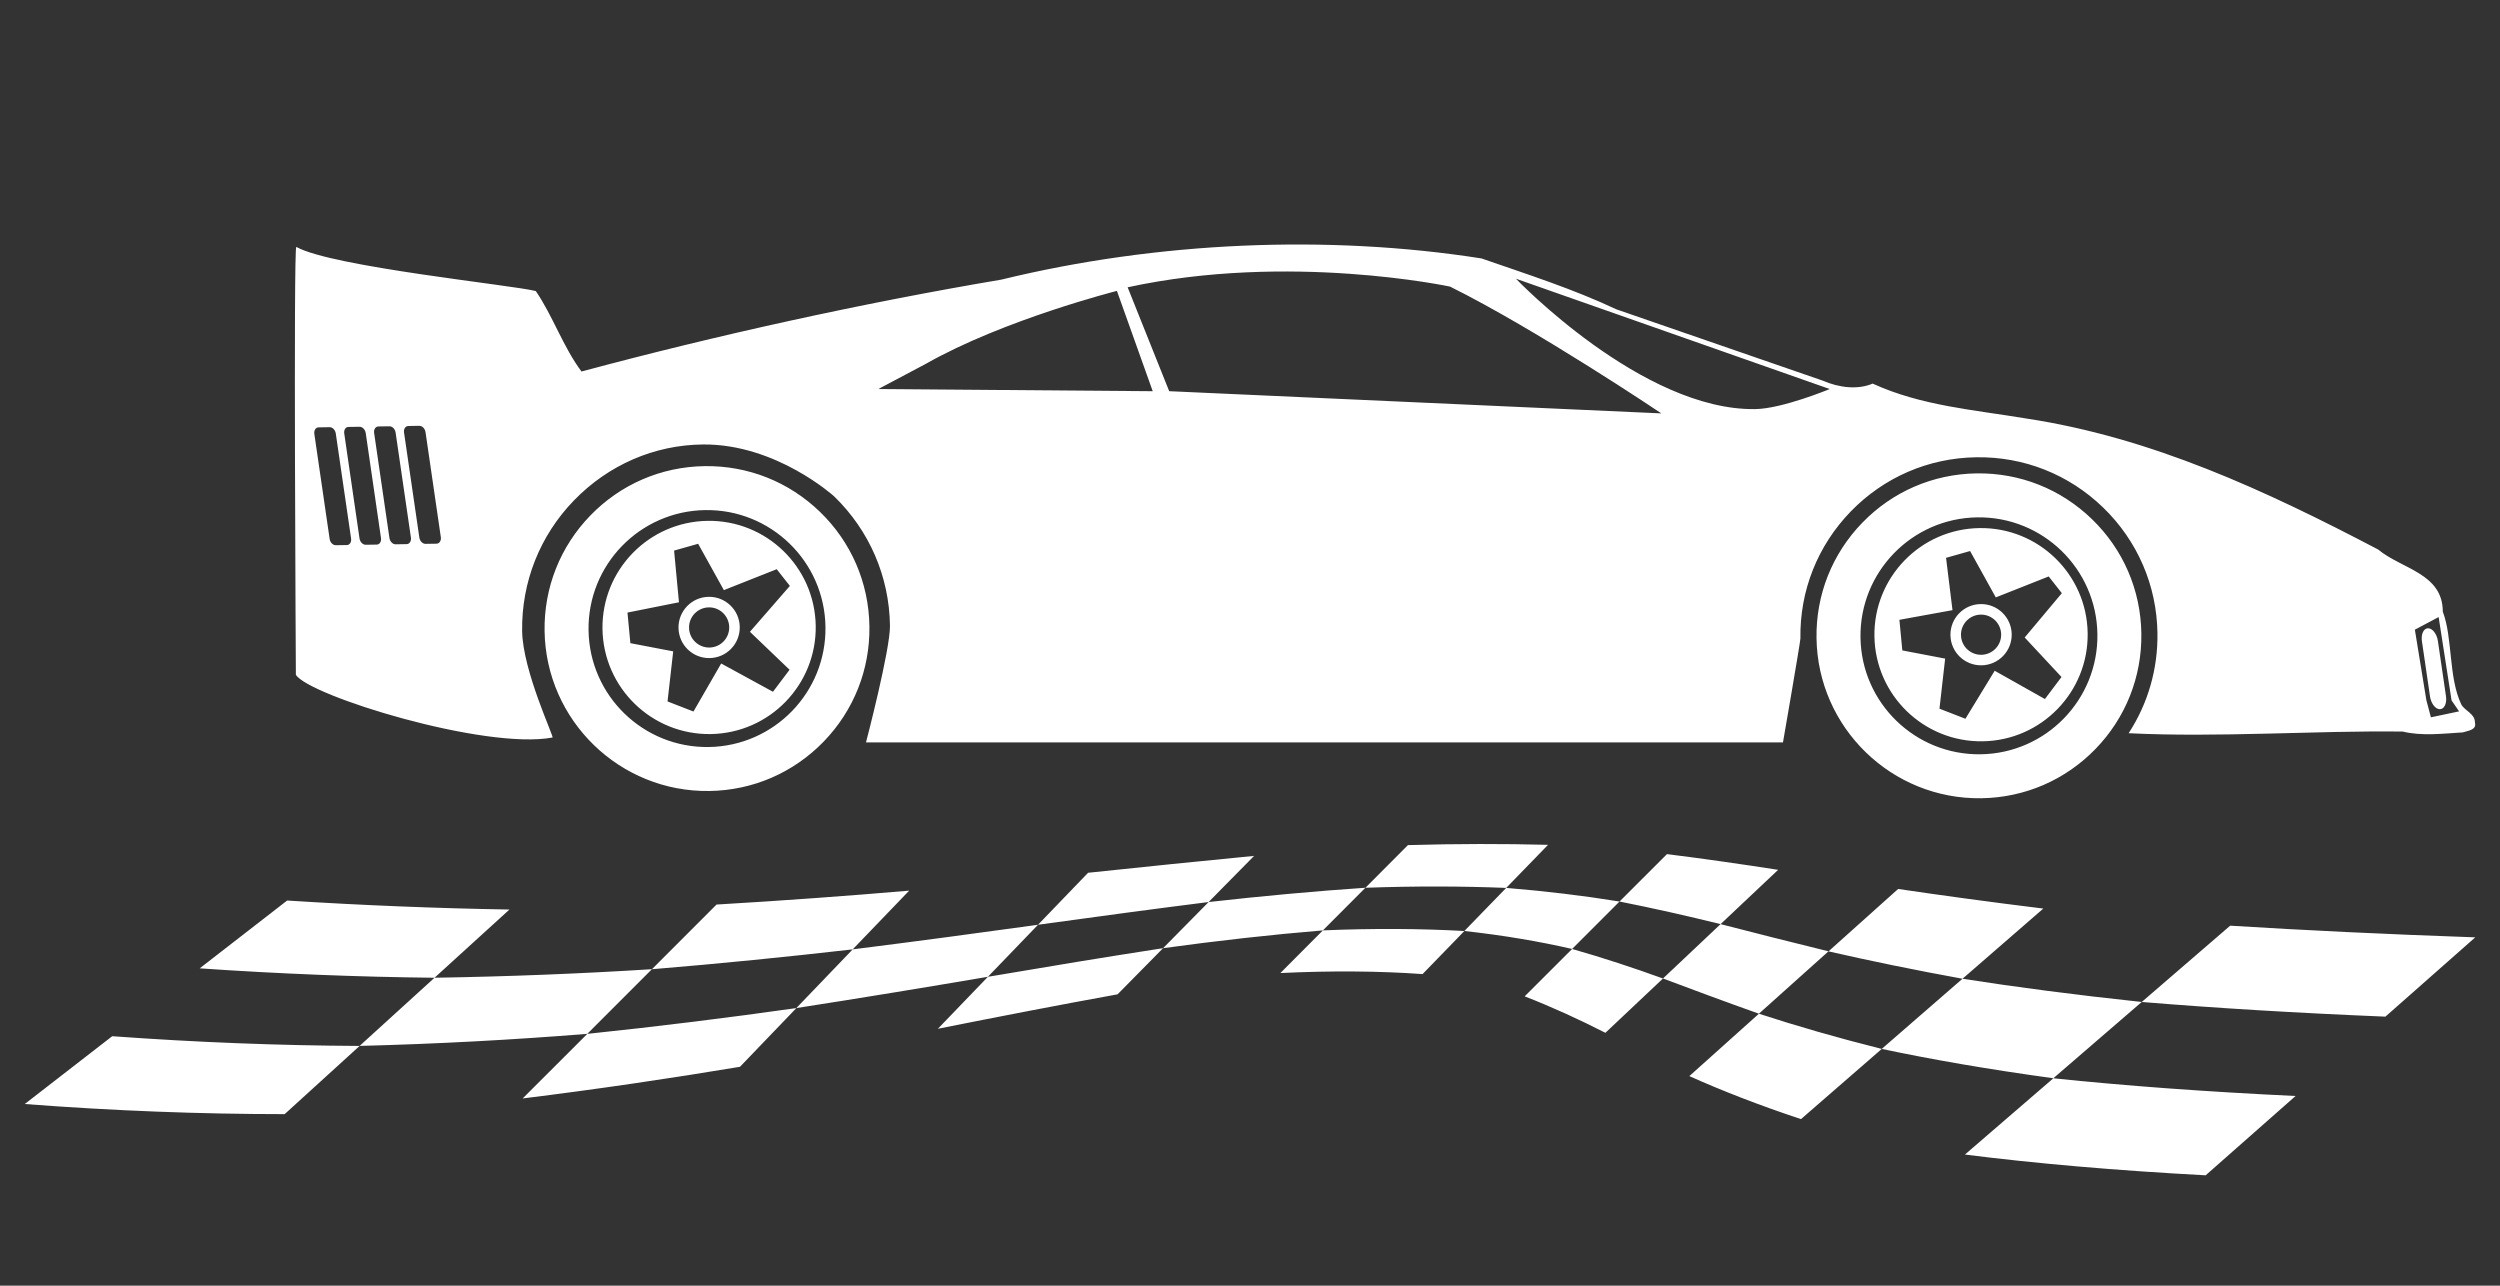 <?xml version="1.0" encoding="utf-8"?>
<!-- Generator: Adobe Illustrator 16.0.0, SVG Export Plug-In . SVG Version: 6.00 Build 0)  -->
<!DOCTYPE svg PUBLIC "-//W3C//DTD SVG 1.1//EN" "http://www.w3.org/Graphics/SVG/1.1/DTD/svg11.dtd">
<svg version="1.1" id="Layer_1" xmlns="http://www.w3.org/2000/svg" xmlns:xlink="http://www.w3.org/1999/xlink" x="0px" y="0px"
	 width="137.593px" height="70.759px" viewBox="0 0 137.593 70.759" enable-background="new 0 0 137.593 70.759"
	 xml:space="preserve">
<rect x="0" y="0" width="137.593" height="70.759" fill="#333333" stroke="none"/>
<path fill="#FFFFFF" d="M102.497,28.769c-1.664,1.714-2.559,3.973-2.521,6.361c0.074,4.93,4.146,8.879,9.076,8.803
	c2.387-0.036,4.617-1,6.281-2.715c1.662-1.714,2.557-3.973,2.521-6.361c-0.035-2.388-1-4.619-2.715-6.281
	c-1.715-1.663-3.973-2.559-6.361-2.522S104.159,27.054,102.497,28.769z M102.396,35.093c-0.055-3.601,2.818-6.564,6.42-6.619
	c3.602-0.056,6.564,2.818,6.619,6.42c0.055,3.601-2.818,6.564-6.42,6.62C105.413,41.568,102.45,38.693,102.396,35.093z
	 M103.163,35.021c0.051,3.241,2.719,5.828,5.959,5.778s5.828-2.717,5.777-5.957c-0.049-3.24-2.717-5.827-5.957-5.778
	S103.114,31.78,103.163,35.021z M104.538,34.113l2.922-0.532l-0.355-2.879l1.324-0.375l1.414,2.552l2.912-1.153l0.723,0.921
	l-2.045,2.439l2.027,2.174l-0.914,1.213l-2.764-1.556l-1.611,2.642l-1.428-0.555l0.312-2.756l-2.357-0.451L104.538,34.113z
	 M107.347,34.958c0.014,0.931,0.779,1.674,1.711,1.659c0.932-0.014,1.674-0.779,1.66-1.711c-0.014-0.931-0.781-1.674-1.711-1.659
	C108.075,33.261,107.333,34.027,107.347,34.958z M107.927,34.949c-0.01-0.61,0.479-1.113,1.088-1.122
	c0.611-0.01,1.113,0.478,1.123,1.088c0.01,0.611-0.479,1.113-1.09,1.123C108.438,36.047,107.935,35.56,107.927,34.949z
	 M16.284,37.138c0.703,1.146,10.393,4.15,14.123,3.453c0.109-0.001-1.635-3.651-1.67-5.852c-0.039-2.703,0.975-5.262,2.857-7.202
	c1.883-1.941,4.408-3.053,7.111-3.075c4.021-0.031,7.203,2.855,7.203,2.855c1.941,1.883,3.033,4.409,3.074,7.113
	c0.02,1.313-1.32,6.43-1.32,6.43H98.13c0,0,0.961-5.54,0.959-5.717c-0.041-2.625,0.943-5.108,2.771-6.993s4.279-2.944,6.904-2.983
	c2.625-0.041,5.107,0.943,6.992,2.771s2.945,4.279,2.984,6.904c0.029,1.983-0.525,3.886-1.586,5.512
	c4.984,0.245,10.131-0.15,15.084-0.091c1.039,0.254,2.188,0.116,3.314,0.045c0.273-0.095,0.773-0.124,0.66-0.551
	c0.006-0.474-0.549-0.629-0.748-0.983c-0.713-1.49-0.469-3.663-1.02-5.11c0-2.111-2.266-2.346-3.559-3.421
	c-6.221-3.262-12.494-6.169-19.363-7.209c-2.861-0.478-5.787-0.697-8.457-1.922c-0.809,0.348-1.85,0.231-2.75-0.164l-11.354-3.923
	c-2.404-1.132-4.926-1.934-7.426-2.802c-8.447-1.324-17.824-0.931-26.432,1.168c-7.662,1.292-15.709,3.071-23.1,5.056
	c-1.014-1.36-1.561-3.028-2.514-4.428c-1.238-0.326-11.254-1.337-13.182-2.431C16.147,13.545,16.284,37.138,16.284,37.138z
	 M132.907,34.656l1.309-0.694l0.711,4.586l0.414,0.604l-1.551,0.327l-0.25-0.943L132.907,34.656z M96.603,22.516
	c-6.227,0.091-13.17-7.176-13.17-7.176l17.27,6.071C100.702,21.411,98.103,22.494,96.603,22.516z M64.349,21.53l-2.287-5.718
	c8.873-1.933,17.744-0.039,17.744-0.039c4.77,2.365,11.631,6.979,11.631,6.979L64.349,21.53z M48.341,21.411l2.602-1.38
	c4.299-2.444,10.529-4.021,10.529-4.021l1.971,5.521L48.341,21.411z M23.079,29.582l-0.842-5.777
	c-0.029-0.195,0.076-0.356,0.234-0.359l0.611-0.01c0.158-0.001,0.309,0.155,0.338,0.351l0.842,5.777
	c0.027,0.196-0.078,0.356-0.236,0.359l-0.609,0.009C23.259,29.935,23.106,29.777,23.079,29.582z M21.433,29.607l-0.842-5.778
	c-0.027-0.196,0.076-0.355,0.234-0.358l0.611-0.009c0.158-0.003,0.311,0.153,0.338,0.349l0.842,5.778
	c0.029,0.195-0.076,0.356-0.234,0.358l-0.611,0.01C21.612,29.959,21.462,29.803,21.433,29.607z M19.786,29.632l-0.84-5.777
	c-0.029-0.196,0.076-0.356,0.234-0.358l0.611-0.009c0.156-0.003,0.309,0.153,0.338,0.349l0.84,5.778
	c0.029,0.195-0.076,0.355-0.236,0.358l-0.607,0.009C19.966,29.984,19.815,29.828,19.786,29.632z M17.534,23.521l0.611-0.01
	c0.158-0.001,0.309,0.155,0.336,0.351l0.842,5.778c0.029,0.195-0.076,0.356-0.234,0.358l-0.609,0.009
	c-0.158,0.003-0.311-0.153-0.338-0.349L17.3,23.88C17.272,23.685,17.376,23.523,17.534,23.521z M134.284,39.033
	c-0.242,0.003-0.486-0.312-0.543-0.702l-0.445-3.038c-0.057-0.392,0.092-0.711,0.334-0.715c0.244-0.004,0.488,0.31,0.545,0.701
	l0.445,3.039C134.677,38.709,134.528,39.029,134.284,39.033z M29.972,34.73c0.074,4.93,4.145,8.879,9.076,8.804
	c2.387-0.036,4.617-1.001,6.281-2.715c1.662-1.714,2.559-3.974,2.521-6.362c-0.037-2.388-1-4.618-2.715-6.28
	c-1.715-1.663-3.975-2.559-6.361-2.522c-2.389,0.036-4.619,1.001-6.281,2.715C30.831,30.084,29.935,32.343,29.972,34.73z
	 M32.392,34.693c-0.057-3.601,2.818-6.564,6.42-6.619c3.6-0.055,6.564,2.819,6.619,6.42c0.057,3.602-2.82,6.565-6.42,6.62
	C35.409,41.169,32.446,38.295,32.392,34.693z M33.159,34.623c0.051,3.24,2.719,5.827,5.959,5.778c3.24-0.05,5.826-2.717,5.777-5.957
	c-0.049-3.241-2.717-5.828-5.957-5.778C35.698,28.715,33.11,31.382,33.159,34.623z M34.694,35.398l-0.16-1.684l2.834-0.566
	l-0.268-2.845l1.324-0.375l1.416,2.551l2.908-1.152l0.725,0.92l-2.199,2.525l2.182,2.089l-0.914,1.212l-2.85-1.556l-1.525,2.643
	l-1.428-0.555l0.312-2.756L34.694,35.398z M37.343,34.559c0.014,0.932,0.779,1.675,1.711,1.66s1.674-0.78,1.66-1.712
	c-0.014-0.93-0.781-1.674-1.711-1.659C38.071,32.862,37.329,33.628,37.343,34.559z M37.923,34.551
	c-0.01-0.611,0.479-1.113,1.088-1.123c0.611-0.01,1.113,0.479,1.123,1.089s-0.479,1.113-1.088,1.122
	C38.435,35.648,37.933,35.16,37.923,34.551z"/>
<path fill="#FFFFFF" d="M28.038,50.059c-1.373,1.25-2.748,2.502-4.123,3.754c-4.199-0.046-8.506-0.214-12.924-0.518
	c1.604-1.244,3.209-2.489,4.812-3.732C19.978,49.829,24.054,49.991,28.038,50.059z M50.038,49.019
	c-3.447,0.294-6.982,0.552-10.602,0.765c-1.186,1.187-2.371,2.373-3.557,3.56c3.783-0.312,7.467-0.683,11.051-1.093
	C47.97,51.173,49.003,50.096,50.038,49.019z M69.022,47.106c-2.969,0.286-6.014,0.6-9.137,0.929
	c-0.918,0.953-1.838,1.908-2.756,2.861c3.217-0.444,6.346-0.867,9.389-1.251C67.354,48.8,68.188,47.954,69.022,47.106z
	 M82.897,48.868c0.77-0.79,1.535-1.581,2.303-2.371c-2.432-0.063-5.029-0.062-7.711,0.015c-0.779,0.782-1.559,1.566-2.34,2.348
	C77.866,48.763,80.487,48.77,82.897,48.868z M97.864,47.873c-2.049-0.317-4.076-0.609-6.119-0.865c-0.869,0.87-1.74,1.74-2.611,2.61
	c1.875,0.371,3.719,0.789,5.562,1.243C95.753,49.865,96.808,48.87,97.864,47.873z M112.458,50.005
	c-2.875-0.353-5.527-0.715-7.99-1.079c-1.277,1.145-2.553,2.288-3.832,3.434c2.246,0.514,4.691,1.019,7.375,1.508
	C109.493,52.579,110.974,51.294,112.458,50.005z M117.876,55.146c4.023,0.332,8.48,0.604,13.41,0.807
	c1.646-1.455,3.297-2.91,4.945-4.364c-4.908-0.171-9.393-0.387-13.488-0.642C121.12,52.347,119.499,53.745,117.876,55.146z
	 M23.915,53.812c-1.375,1.251-2.75,2.5-4.123,3.752c4.295-0.11,8.471-0.337,12.531-0.664c1.186-1.187,2.369-2.372,3.557-3.558
	C31.995,53.587,28.007,53.746,23.915,53.812z M46.931,52.25c-1.031,1.077-2.066,2.153-3.102,3.231
	c3.619-0.562,7.133-1.142,10.543-1.722c0.92-0.955,1.84-1.907,2.758-2.863C53.823,51.355,50.427,51.811,46.931,52.25z
	 M66.519,49.646c-0.836,0.847-1.672,1.693-2.506,2.539c3.021-0.414,5.953-0.745,8.795-0.979c0.781-0.783,1.561-1.564,2.342-2.347
	C72.354,49.048,69.476,49.314,66.519,49.646z M82.897,48.868c-0.768,0.789-1.535,1.581-2.303,2.371
	c2.154,0.238,4.117,0.573,5.93,0.989c0.869-0.87,1.74-1.741,2.609-2.61C87.181,49.302,85.118,49.048,82.897,48.868z M94.696,50.861
	c-1.057,0.998-2.115,1.994-3.17,2.992c1.67,0.626,3.414,1.277,5.279,1.938c1.277-1.145,2.555-2.288,3.83-3.433
	C98.548,51.849,96.583,51.346,94.696,50.861z M103.565,57.729c2.791,0.591,5.922,1.133,9.445,1.615
	c1.621-1.4,3.244-2.799,4.865-4.198c-3.629-0.386-6.904-0.815-9.865-1.279C106.528,55.155,105.048,56.441,103.565,57.729z
	 M1.362,60.762c4.908,0.376,9.674,0.556,14.305,0.557c1.373-1.251,2.75-2.501,4.125-3.754c-4.414-0.022-8.953-0.196-13.615-0.535
	C4.573,58.272,2.968,59.517,1.362,60.762z M28.765,60.456c4.109-0.51,8.096-1.097,11.961-1.743c1.033-1.077,2.07-2.155,3.104-3.231
	c-3.727,0.528-7.561,1.007-11.506,1.419C31.136,58.085,29.95,59.271,28.765,60.456z M51.618,56.621
	c3.404-0.679,6.699-1.318,9.889-1.896c0.834-0.847,1.67-1.693,2.506-2.54c-3.117,0.48-6.328,1.011-9.641,1.575
	C53.454,54.714,52.536,55.668,51.618,56.621z M72.808,51.206c-0.779,0.784-1.561,1.564-2.34,2.348
	c2.791-0.135,5.457-0.113,7.826,0.057c0.768-0.791,1.535-1.581,2.301-2.371C78.206,51.106,75.562,51.089,72.808,51.206z
	 M83.913,54.836c1.547,0.604,3.01,1.275,4.443,2.007c1.059-0.997,2.113-1.994,3.17-2.989c-1.641-0.594-3.291-1.138-5.002-1.625
	C85.653,53.098,84.784,53.968,83.913,54.836z M92.976,59.226c1.812,0.811,3.844,1.603,6.145,2.367
	c1.482-1.288,2.963-2.575,4.445-3.863c-2.492-0.626-4.73-1.276-6.76-1.938C95.53,56.938,94.253,58.081,92.976,59.226z
	 M121.392,64.686c1.65-1.456,3.299-2.911,4.949-4.365c-4.951-0.235-9.379-0.563-13.33-0.976c-1.621,1.398-3.246,2.8-4.867,4.198
	C112.022,64.034,116.423,64.419,121.392,64.686z"/>
</svg>
